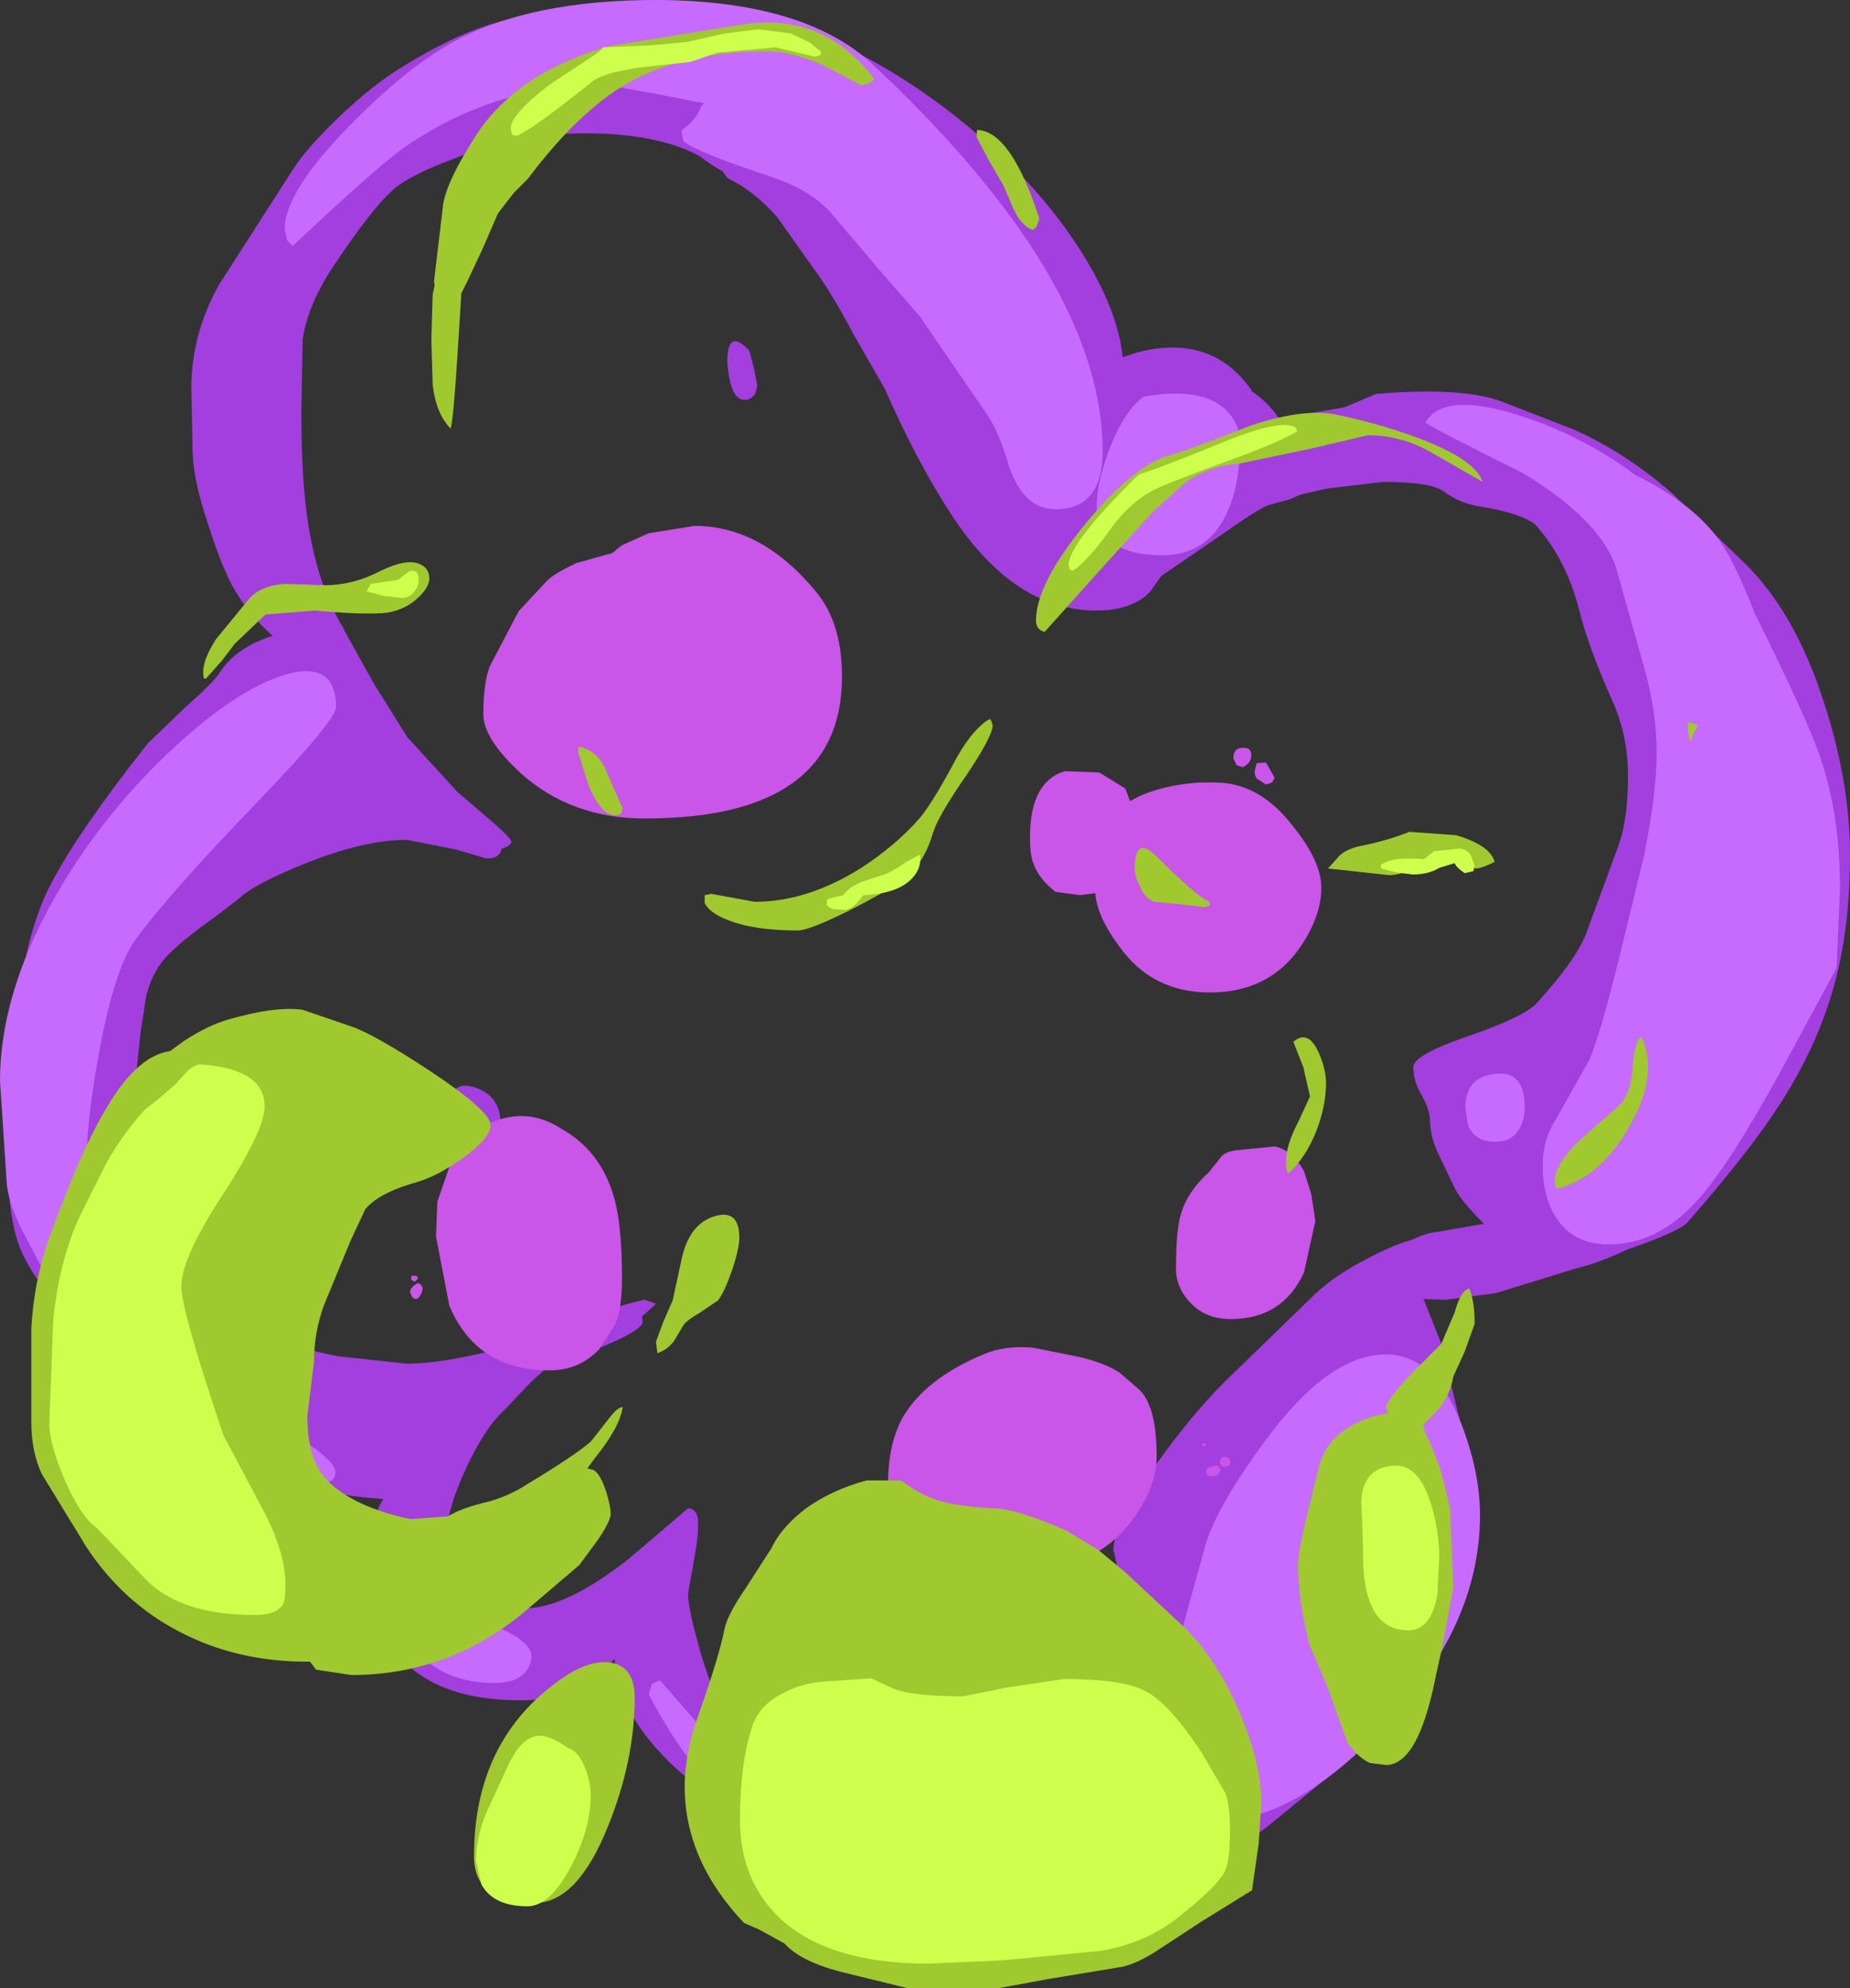 <?xml version="1.0" encoding="UTF-8" standalone="no"?>
<svg xmlns:xlink="http://www.w3.org/1999/xlink" height="149.15px" width="138.75px" xmlns="http://www.w3.org/2000/svg">
  <rect width="100%" height="100%" fill="#333333" stroke="none"/>
  <g transform="matrix(1.0, 0.0, 0.0, 1.0, 68.6, 70.4)">
    <path d="M-51.05 39.15 Q-55.6 36.75 -61.8 30.35 -65.8 26.2 -67.0 23.45 -68.0 21.15 -68.0 16.85 -68.0 1.95 -64.75 -4.15 -62.65 -8.15 -57.5 -14.65 L-54.75 -17.3 Q-52.55 -19.25 -52.15 -19.9 -50.9 -21.85 -48.15 -22.7 -49.9 -24.25 -51.0 -26.15 -51.95 -27.75 -53.05 -31.25 -54.05 -34.25 -54.15 -36.35 L-54.25 -41.3 Q-54.25 -45.3 -52.2 -49.0 L-46.75 -57.5 Q-45.7 -59.2 -43.25 -61.55 -40.65 -64.05 -38.4 -65.4 -34.85 -67.6 -31.9 -68.55 -27.7 -69.85 -21.0 -70.25 -7.55 -70.7 4.5 -60.5 9.55 -56.25 12.6 -51.35 15.25 -47.1 15.6 -43.6 L16.65 -43.95 Q22.35 -45.45 25.35 -41.0 26.7 -40.1 27.7 -38.45 L28.75 -39.25 32.25 -39.85 34.6 -40.85 Q41.15 -41.4 44.1 -40.25 L49.25 -38.25 Q53.1 -36.6 56.75 -33.45 L62.15 -28.25 Q66.05 -24.5 68.25 -17.55 70.15 -11.65 70.15 -6.25 70.15 -1.2 69.15 2.8 67.95 7.6 65.1 12.1 62.85 15.7 58.0 21.25 57.45 21.95 53.4 23.35 51.3 24.35 49.6 24.75 L43.6 26.6 39.85 27.1 38.15 27.05 38.25 27.25 39.5 30.4 41.05 36.85 Q41.65 40.05 41.65 43.15 41.65 46.7 39.7 51.15 37.95 55.1 35.1 58.9 33.85 60.55 31.25 62.7 L26.6 66.5 Q25.0 67.9 19.4 70.1 13.35 72.25 11.6 72.25 6.8 72.25 2.35 71.1 L-1.75 69.85 Q-4.45 69.6 -7.25 68.45 L-12.65 65.85 Q-17.1 63.55 -19.85 60.2 -22.45 56.95 -22.5 54.05 L-22.95 54.5 Q-25.65 57.15 -29.5 57.15 -36.55 57.15 -39.3 53.0 -40.75 50.8 -40.75 48.2 L-40.6 44.25 Q-40.4 42.85 -39.85 42.05 -46.35 41.6 -51.05 39.15 M-42.9 -23.4 L-42.8 -23.15 -40.55 -19.1 -38.05 -15.1 -34.3 -11.0 -32.2 -9.2 Q-30.25 -7.55 -30.25 -7.25 -30.25 -7.0 -30.9 -6.75 L-31.0 -6.7 Q-31.1 -6.0 -32.1 -6.0 L-34.5 -6.7 -38.1 -7.4 Q-41.35 -7.4 -45.9 -5.55 -49.45 -4.1 -50.5 -3.15 -51.2 -2.55 -53.6 -0.8 -55.85 0.9 -56.55 1.9 -57.3 2.9 -57.65 4.4 L-58.05 7.0 -58.55 11.75 Q-58.55 14.9 -58.0 17.05 -57.25 19.95 -55.25 22.35 L-50.5 27.6 -47.0 30.25 Q-46.1 30.8 -43.15 31.35 L-38.1 31.9 Q-34.95 31.9 -28.9 30.2 L-26.4 29.5 Q-23.55 27.8 -20.25 27.1 L-19.4 27.4 -20.45 28.35 -20.4 28.75 Q-20.4 29.7 -27.55 32.15 L-28.8 33.3 -30.75 35.35 Q-32.2 36.65 -33.65 39.75 -35.05 42.8 -35.05 44.4 -33.45 50.25 -29.25 50.25 -26.15 50.25 -21.4 46.5 L-17.0 42.75 Q-16.4 42.75 -16.25 43.55 L-16.25 44.4 Q-16.25 45.15 -17.0 49.15 -17.0 50.35 -15.9 54.1 L-14.5 58.25 -10.65 62.15 Q-5.8 65.85 0.1 65.85 3.85 65.85 7.3 64.3 L10.1 62.65 Q12.0 61.85 12.85 60.65 L13.75 58.75 15.2 54.7 Q15.75 52.75 15.75 50.85 15.75 49.3 15.4 48.05 L15.0 46.25 15.0 46.15 14.9 45.95 Q14.9 43.9 18.15 39.4 20.75 35.75 23.25 33.25 L29.85 26.85 Q31.7 25.0 35.4 23.3 36.5 22.8 37.3 22.6 38.3 22.1 39.25 22.0 L42.7 21.4 42.6 21.3 Q40.8 19.5 40.4 18.5 L39.25 16.1 Q38.65 14.8 38.65 13.65 38.65 12.9 38.05 11.8 37.4 10.75 37.4 9.65 37.4 8.75 41.3 7.4 45.7 5.9 46.65 4.85 49.85 1.35 50.5 -0.75 L52.85 -7.15 Q53.5 -9.1 53.5 -12.2 53.5 -15.25 52.3 -17.9 50.55 -21.8 49.85 -24.6 48.85 -28.55 46.45 -31.15 L45.8 -31.5 Q44.6 -32.05 42.4 -32.4 40.85 -32.65 39.65 -33.55 38.7 -34.25 35.15 -34.25 L30.9 -33.75 28.95 -33.3 28.15 -32.95 26.5 -32.5 Q25.7 -32.2 22.6 -30.0 L18.5 -27.2 17.65 -26.0 Q16.3 -24.6 13.6 -24.6 7.45 -24.6 2.75 -31.8 0.25 -35.6 -2.25 -41.25 L-4.6 -45.35 Q-6.05 -48.1 -7.15 -49.65 L-10.3 -54.1 Q-12.0 -56.05 -14.05 -57.05 L-14.4 -57.55 Q-15.15 -57.95 -16.15 -58.7 -19.3 -60.4 -24.75 -60.4 -29.7 -60.4 -34.55 -58.5 -38.05 -57.2 -39.25 -56.05 -40.85 -54.55 -43.55 -50.5 -45.5 -47.6 -45.9 -44.95 L-46.0 -39.45 Q-46.0 -34.4 -45.5 -31.2 -44.8 -26.6 -42.95 -23.45 L-42.9 -23.4 M23.25 -8.25 Q23.25 -7.0 22.0 -7.0 20.75 -7.0 20.1 -8.25 L19.75 -9.4 Q19.75 -11.25 21.5 -10.7 23.25 -10.15 23.25 -8.25 M-11.8 -41.45 L-11.95 -40.9 Q-12.25 -40.4 -12.75 -40.4 -13.85 -40.4 -14.05 -43.25 -14.05 -45.85 -12.4 -44.1 L-12.05 -42.75 -11.8 -41.45 M-31.05 13.95 Q-31.05 15.85 -32.6 15.85 -34.05 15.85 -34.8 12.55 -34.8 10.55 -32.9 11.2 -31.05 11.85 -31.05 13.95" fill="#a23fde" fill-rule="evenodd" stroke="none"/>
    <path d="M24.4 -37.1 Q24.4 -34.5 23.7 -32.6 22.3 -28.75 18.55 -28.75 13.65 -28.75 13.65 -32.45 13.65 -34.15 14.6 -36.7 15.75 -39.65 17.2 -40.65 21.2 -41.35 23.05 -39.9 24.4 -38.85 24.4 -37.1 M14.1 -36.55 Q14.1 -32.2 10.55 -32.2 8.15 -32.2 7.05 -35.5 6.35 -37.9 5.5 -39.2 L0.4 -46.65 -2.65 -50.15 -6.0 -54.1 Q-7.55 -56.05 -10.65 -57.1 -15.35 -58.65 -16.9 -59.5 L-17.35 -59.8 -17.5 -60.6 -16.9 -61.1 Q-16.25 -61.7 -16.0 -62.45 L-15.8 -62.65 -19.35 -63.35 -23.25 -64.05 Q-31.35 -64.05 -38.05 -59.5 -40.0 -58.2 -46.65 -51.95 L-47.05 -52.35 -47.25 -53.2 Q-47.25 -56.0 -42.4 -60.95 -38.2 -65.25 -34.7 -67.2 -28.85 -70.45 -19.1 -70.4 -8.5 -70.3 -3.4 -65.8 14.1 -49.5 14.1 -36.55 M69.4 -3.75 L69.15 2.2 64.9 10.05 Q61.0 17.15 58.65 19.7 55.7 22.95 52.05 22.95 48.95 22.95 47.7 20.2 47.1 18.8 47.1 17.05 47.1 15.1 48.1 13.55 L50.6 9.1 Q51.45 7.1 52.85 1.4 L54.7 -6.2 Q55.65 -10.9 55.65 -14.0 55.65 -16.9 54.75 -20.2 L52.75 -27.3 Q51.8 -31.2 45.55 -34.95 39.1 -38.15 38.3 -38.7 39.65 -41.05 45.3 -39.25 50.15 -37.7 54.0 -34.8 58.55 -32.55 60.5 -29.65 61.65 -27.9 63.0 -24.4 66.95 -16.45 67.9 -13.65 69.4 -9.3 69.4 -3.75 M45.75 12.65 Q45.75 13.65 45.3 14.35 44.75 15.25 43.55 15.25 42.0 15.25 41.5 14.0 L41.3 12.7 Q41.3 10.4 43.55 10.15 45.75 9.9 45.75 12.65 M35.35 31.2 Q38.95 31.2 41.0 36.4 42.4 40.05 42.4 43.25 42.4 51.65 35.1 59.25 28.45 66.15 22.95 66.15 19.05 66.15 18.05 64.1 L17.75 61.95 Q17.75 59.95 21.7 45.9 22.45 42.9 26.2 37.8 31.0 31.2 35.35 31.2 M-43.4 -17.35 Q-43.4 -16.4 -48.95 -10.6 -55.9 -3.4 -58.45 0.1 -60.0 2.25 -61.15 8.45 -62.15 13.8 -62.15 17.65 -62.15 18.9 -59.85 23.75 L-57.1 29.1 Q-55.4 32.25 -49.1 35.7 -43.45 38.85 -43.45 40.0 -43.45 40.6 -43.9 40.75 L-44.95 40.85 Q-48.3 40.85 -54.2 37.8 -59.2 35.2 -59.95 34.2 -63.3 29.6 -64.65 26.25 L-66.75 22.25 Q-68.0 19.9 -68.1 18.25 L-68.6 10.7 Q-68.6 4.3 -64.65 -2.8 -61.25 -8.9 -56.0 -13.9 -51.1 -18.55 -47.35 -19.75 -43.4 -20.95 -43.4 -17.35 M-28.75 53.8 Q-28.75 54.6 -29.3 55.15 -30.0 55.85 -31.5 55.85 -35.95 55.85 -38.2 52.4 -39.55 50.25 -39.55 48.65 -39.55 46.6 -38.65 45.25 -37.7 43.8 -37.15 47.4 -36.9 49.55 -32.8 51.05 -28.75 52.5 -28.75 53.8 M-19.1 55.65 L-16.0 59.2 Q-13.75 61.8 -11.9 63.0 L-9.75 64.35 -5.65 65.5 Q-3.9 65.9 -2.85 66.8 -1.7 67.75 -2.0 68.8 L-2.95 68.85 -4.2 68.95 Q-13.5 68.95 -19.95 56.7 L-19.7 55.9 -19.1 55.65" fill="#c76bff" fill-rule="evenodd" stroke="none"/>
    <path d="M27.0 -12.05 L26.8 -11.7 26.35 -11.55 25.65 -12.0 Q25.5 -12.2 25.5 -12.55 L25.65 -13.15 26.35 -13.2 27.0 -12.05 M25.25 -13.75 Q25.25 -13.15 24.6 -12.85 L24.15 -13.0 23.9 -13.5 Q23.9 -14.3 24.6 -14.3 25.25 -14.35 25.25 -13.75 M22.8 39.55 L22.95 39.85 Q22.8 40.35 22.35 40.35 L21.95 40.3 21.85 40.0 Q21.85 39.55 22.8 39.55 M23.55 38.95 L23.7 39.25 23.6 39.55 23.15 39.65 Q22.9 39.55 22.9 39.25 22.9 38.75 23.55 38.95 M21.9 37.95 L21.75 38.1 21.6 38.05 21.6 37.85 21.9 37.95 M-37.35 25.3 L-37.25 25.5 -37.5 25.75 -37.75 25.6 -37.75 25.3 -37.35 25.3 M-37.25 25.85 L-37.05 25.95 -36.9 26.2 Q-36.9 26.55 -37.2 26.95 L-37.4 27.05 -37.65 26.95 -37.85 26.55 Q-37.85 26.15 -37.25 25.85" fill="#ca55e9" fill-rule="evenodd" stroke="none"/>
    <path d="M12.4 -3.25 L10.55 -3.5 Q9.25 -4.55 8.9 -5.65 8.65 -6.25 8.65 -7.6 8.65 -11.75 11.25 -12.55 L13.85 -12.45 15.8 -11.25 16.15 -10.3 Q18.1 -11.45 21.3 -11.7 L22.55 -11.7 Q25.85 -11.7 28.35 -8.45 30.5 -5.8 30.5 -3.8 30.5 -1.7 28.95 0.6 26.6 4.05 22.15 4.05 17.8 4.05 15.35 0.6 13.65 -1.7 13.55 -3.4 L12.4 -3.25 M18.15 38.85 Q18.15 41.2 16.3 43.65 13.5 47.45 7.8 47.45 4.45 47.45 2.3 46.35 L-0.3 44.5 Q-1.55 43.6 -1.85 42.6 L-2.0 41.0 Q-2.0 37.85 -0.85 35.85 0.85 33.0 5.15 31.2 6.75 30.5 8.9 30.7 L12.4 31.4 Q14.25 31.85 15.35 32.55 L16.85 33.85 Q18.15 35.1 18.15 38.85 M30.05 21.2 L29.2 25.05 Q27.6 28.55 23.7 28.55 21.85 28.55 20.7 27.35 19.6 26.2 19.6 24.8 19.6 21.9 19.95 20.75 20.4 19.05 22.05 17.55 L22.85 16.55 Q23.15 16.05 24.0 15.9 L27.0 15.6 Q28.3 15.85 29.2 17.45 L29.75 19.2 30.05 21.2 M-16.5 -30.95 Q-11.3 -30.95 -7.15 -25.7 -5.45 -23.4 -5.45 -19.65 -5.45 -9.0 -20.25 -9.0 -25.75 -9.0 -29.55 -12.4 -32.35 -15.0 -32.35 -16.8 -32.35 -19.2 -31.85 -20.45 L-29.7 -24.55 -27.75 -26.65 Q-27.3 -27.25 -25.4 -28.15 L-23.1 -28.8 Q-22.65 -28.85 -22.4 -29.15 L-21.95 -29.5 -19.95 -30.4 -16.5 -30.95 M-21.95 25.5 Q-21.95 27.95 -22.55 29.1 L-23.65 30.8 Q-25.15 32.4 -27.4 32.4 -32.85 32.4 -34.9 27.55 L-35.9 22.35 -35.8 19.75 -34.75 16.7 Q-34.05 14.9 -31.85 13.85 -29.05 12.6 -26.45 14.3 -23.45 16.0 -22.5 19.6 -21.95 21.65 -21.95 25.5" fill="#ca55e9" fill-rule="evenodd" stroke="none"/>
    <path d="M9.35 -54.0 L9.15 -53.4 8.85 -53.15 Q8.0 -53.45 7.4 -54.75 L6.65 -56.5 5.6 -58.3 4.65 -60.1 Q4.65 -60.75 4.75 -60.65 7.25 -60.5 9.35 -54.0 M42.6 -34.25 L38.85 -36.4 Q36.55 -37.75 34.0 -37.75 L29.5 -36.7 24.25 -35.6 Q22.15 -35.5 20.3 -34.2 L17.85 -32.0 13.6 -27.3 9.75 -23.0 Q9.1 -23.15 9.1 -23.85 9.1 -26.6 12.8 -31.1 16.45 -35.5 19.1 -36.25 20.75 -36.7 25.25 -38.5 29.4 -39.85 31.85 -39.25 35.3 -38.5 38.0 -37.45 42.05 -35.9 42.6 -34.25 M43.5 -5.75 Q42.5 -5.25 42.1 -5.25 L40.65 -5.6 39.25 -6.0 37.5 -5.25 Q36.35 -4.75 35.6 -4.75 L31.0 -5.25 31.85 -6.2 Q32.3 -6.65 33.25 -6.9 35.35 -7.3 37.1 -8.0 L40.6 -7.75 Q43.15 -7.0 43.5 -5.75 M58.75 -16.0 L58.45 -15.45 58.25 -14.9 58.1 -14.9 58.0 -15.75 58.0 -16.25 58.75 -16.0 M5.5 -16.4 L5.7 -16.45 5.85 -16.0 Q5.85 -15.2 3.95 -12.35 1.8 -9.25 1.4 -8.0 1.0 -6.65 0.45 -5.85 L-1.5 -4.0 Q-2.55 -3.3 -5.0 -2.05 -7.95 -0.6 -8.75 -0.6 -12.1 -0.6 -14.05 -1.4 -15.35 -1.9 -15.75 -2.65 L-15.75 -3.25 -15.25 -3.35 -12.0 -2.75 Q-8.05 -2.75 -4.0 -5.3 -1.4 -7.0 0.35 -9.0 1.25 -10.05 2.85 -13.0 4.1 -15.45 5.5 -16.4 M22.1 -2.75 L22.15 -2.5 21.75 -2.35 20.05 -2.55 18.0 -2.75 Q17.35 -2.9 16.9 -3.9 16.5 -4.7 16.5 -5.2 16.5 -7.8 18.15 -6.15 21.15 -3.15 22.1 -2.75 M30.85 10.85 Q30.85 12.6 30.1 14.5 29.3 16.5 28.0 17.65 27.85 17.35 27.85 16.75 27.85 15.5 28.75 13.8 L29.65 11.85 29.15 9.65 28.4 7.75 Q29.5 6.8 30.3 8.55 30.85 9.8 30.85 10.85 M21.5 73.75 L18.45 75.75 Q16.75 76.9 15.5 77.15 L10.05 78.05 6.25 78.75 -0.5 78.75 -5.6 77.5 Q-8.6 76.7 -9.75 75.4 L-11.65 74.35 -12.8 73.85 Q-17.25 69.15 -17.25 63.6 -17.25 61.1 -16.15 58.05 -14.65 53.8 -14.25 51.75 -14.0 50.65 -12.65 48.7 L-10.75 45.75 Q-10.0 44.15 -8.15 42.75 -6.2 41.35 -3.6 40.65 L-1.05 40.65 Q0.3 41.6 1.2 41.95 2.8 42.6 6.0 42.75 7.7 42.8 11.35 44.4 L13.75 45.85 15.75 47.5 19.5 51.0 Q22.4 53.5 24.3 57.9 26.0 61.8 26.0 64.9 L25.8 67.9 25.3 71.4 21.5 73.75 M41.6 26.25 Q42.0 27.25 42.0 28.9 L41.25 31.0 40.4 32.85 Q40.15 34.4 39.1 35.5 L38.15 36.5 38.25 37.0 38.65 37.8 39.4 39.75 39.8 41.25 40.15 42.75 40.4 48.65 39.6 53.0 39.05 55.5 Q37.75 62.0 35.35 62.0 L34.15 61.85 Q33.25 61.45 32.45 60.3 L30.95 56.1 29.6 52.95 Q28.75 49.55 28.75 46.95 28.75 46.1 29.45 43.15 L30.25 39.9 Q30.85 36.9 34.55 35.8 L35.5 35.6 35.35 35.2 Q35.35 34.65 37.4 32.5 L39.5 30.4 40.5 28.05 Q40.95 26.4 41.6 26.25 M54.5 7.35 Q55.0 8.4 55.0 9.7 55.0 11.85 53.3 14.6 51.25 17.95 48.25 18.75 L48.05 18.65 48.0 18.2 Q48.0 17.05 49.7 15.3 L52.75 12.6 Q53.75 11.7 53.85 9.6 54.0 7.65 54.5 7.35 M-3.05 -64.5 Q-3.15 -64.25 -3.5 -64.15 L-4.0 -64.0 -6.65 -65.4 Q-9.05 -66.55 -11.15 -66.55 -17.35 -66.55 -21.55 -64.15 -25.25 -62.0 -29.0 -57.0 L-30.05 -55.95 -31.25 -54.4 -32.4 -51.75 -33.55 -49.3 -34.0 -48.4 -34.3 -43.6 Q-34.6 -38.95 -34.8 -38.25 -35.9 -39.35 -36.15 -41.55 L-36.25 -44.95 -36.15 -48.3 -36.0 -49.0 -36.05 -49.3 -35.4 -54.75 Q-35.3 -56.5 -32.9 -60.25 -29.8 -65.0 -22.85 -66.95 L-13.0 -68.55 Q-6.9 -69.55 -3.05 -64.5 M-36.4 -27.0 Q-36.4 -26.4 -37.15 -25.65 -38.0 -24.8 -39.25 -24.5 -40.55 -24.2 -45.0 -24.6 L-48.7 -24.3 -51.0 -22.1 -51.95 -20.85 -53.15 -19.5 -53.3 -19.5 Q-53.6 -20.6 -52.4 -22.45 L-49.9 -25.5 Q-49.0 -26.5 -47.2 -26.6 L-44.25 -26.5 Q-42.1 -26.5 -40.0 -27.6 -38.15 -28.5 -37.15 -28.1 -36.4 -27.8 -36.4 -27.0 M-21.9 -9.75 L-22.0 -9.4 Q-22.1 -9.25 -22.5 -9.25 -23.55 -9.25 -24.5 -11.6 L-25.25 -14.0 -25.2 -14.4 -25.15 -14.4 Q-23.6 -14.0 -23.05 -12.35 L-21.9 -9.75 M-45.6 54.25 Q-50.85 54.25 -55.15 52.0 -59.4 49.8 -62.15 45.6 L-65.45 40.2 Q-66.25 38.55 -66.25 36.25 L-66.25 29.25 Q-66.05 25.5 -64.75 22.0 -62.5 15.95 -60.9 13.2 -58.45 8.8 -55.85 8.45 L-54.75 7.65 Q-52.95 6.5 -51.55 6.1 -47.95 5.05 -45.9 5.35 L-42.25 6.6 Q-40.6 7.15 -36.4 9.9 -31.8 12.95 -31.8 14.0 -31.8 14.95 -33.85 16.45 -35.75 17.8 -37.25 18.25 -40.15 19.05 -41.2 20.3 L-42.3 22.65 -44.3 27.5 Q-45.05 29.55 -45.05 31.75 L-45.55 35.8 Q-45.55 39.1 -44.1 40.6 -42.2 42.6 -37.85 43.55 L-37.8 43.55 -35.0 43.35 Q-34.15 42.8 -32.4 42.35 -30.6 41.95 -29.0 40.9 -25.45 38.75 -24.3 37.75 L-23.0 36.1 Q-22.3 35.15 -21.9 35.15 -22.1 36.65 -24.0 39.0 L-24.55 39.75 -24.15 39.85 Q-23.65 40.0 -23.15 41.45 -22.8 42.6 -22.8 43.15 -22.8 43.7 -23.75 45.1 L-25.15 47.0 -29.25 50.5 Q-34.95 55.25 -42.25 55.25 L-44.9 54.85 -45.35 54.25 -45.6 54.25 M-13.15 22.45 Q-13.15 23.25 -13.7 24.9 -14.3 26.6 -14.75 27.15 L-16.15 28.1 Q-17.2 28.7 -17.4 29.1 L-18.05 30.2 Q-18.6 30.9 -19.3 31.1 L-19.4 30.25 -18.85 28.75 -18.15 27.15 -17.5 24.15 Q-16.95 21.45 -15.05 20.85 -13.15 20.25 -13.15 22.45 M-21.0 56.95 Q-21.0 61.65 -23.0 66.6 -25.3 72.35 -28.5 72.35 -33.05 72.35 -33.05 68.85 -33.05 60.45 -27.0 55.9 -24.65 54.1 -22.9 54.3 -21.0 54.55 -21.0 56.95" fill="#9fc92e" fill-rule="evenodd" stroke="none"/>
    <path d="M28.6 -38.3 L28.7 -38.05 Q27.4 -37.25 23.7 -35.9 19.3 -34.3 18.15 -33.75 16.25 -32.85 14.75 -30.8 13.05 -28.4 11.9 -27.6 L11.65 -27.65 11.55 -28.0 Q11.55 -29.65 16.8 -34.8 18.95 -35.5 23.8 -37.5 27.75 -39.0 28.6 -38.3 M40.9 -6.75 Q41.5 -6.65 41.75 -6.15 L42.0 -5.45 41.9 -5.05 41.25 -4.9 Q40.6 -5.35 40.5 -5.65 L39.35 -5.3 Q38.55 -4.8 37.35 -4.8 L36.15 -4.95 35.0 -5.25 34.95 -5.5 Q35.7 -6.15 38.2 -5.95 L38.95 -6.55 40.9 -6.75 M36.15 39.55 Q37.95 39.55 38.85 42.85 39.3 44.55 39.35 46.25 L39.2 49.25 Q38.7 51.9 37.05 51.9 33.9 51.9 33.65 47.1 L33.6 44.7 33.5 42.3 Q33.5 41.45 33.8 40.85 34.4 39.55 36.15 39.55 M3.65 56.85 L6.85 56.2 11.2 55.55 Q15.6 55.55 17.3 56.45 19.05 57.35 21.45 60.95 L23.3 64.1 Q23.65 65.1 23.65 66.8 23.65 69.25 23.25 70.0 22.7 71.1 19.8 73.4 17.3 75.4 13.9 75.95 L6.65 76.65 1.1 76.9 Q-7.8 76.9 -11.25 72.2 -13.1 69.65 -13.1 66.15 -13.1 61.85 -12.15 59.0 -11.6 57.45 -9.75 56.55 -8.5 55.9 -6.95 55.75 L-3.25 55.5 -1.75 56.2 Q-0.35 56.85 3.65 56.85 M-7.0 -66.5 L-7.1 -66.25 -7.5 -66.15 -10.45 -66.85 -14.8 -66.45 -16.85 -65.75 -20.1 -65.4 Q-23.05 -65.05 -24.1 -64.35 -28.5 -60.8 -29.85 -60.2 L-30.2 -60.3 -30.3 -60.75 Q-30.3 -61.8 -27.45 -64.0 L-23.75 -66.45 -23.35 -66.85 -19.8 -67.0 -17.1 -67.25 -14.2 -67.9 -11.75 -68.2 -9.3 -67.9 -7.85 -67.2 -7.0 -66.5 M-37.2 -26.9 Q-37.2 -26.45 -37.5 -26.05 -37.85 -25.55 -38.45 -25.55 L-39.85 -25.7 -41.1 -26.05 -40.8 -26.6 -38.75 -26.9 -37.9 -27.55 Q-37.2 -27.75 -37.2 -26.9 M0.4 -6.3 Q0.55 -5.25 -0.25 -4.45 -1.35 -3.35 -3.85 -3.25 -4.65 -2.15 -5.25 -2.15 L-6.1 -2.2 Q-6.45 -2.3 -6.6 -2.55 L-6.55 -2.95 -5.35 -3.25 Q-4.85 -3.95 -3.8 -4.3 L-2.15 -4.85 Q-1.55 -5.1 -0.7 -5.7 L0.4 -6.3 M-48.75 12.6 Q-48.75 14.35 -51.85 19.15 -55.0 23.95 -55.0 26.1 -55.0 27.9 -51.85 37.25 L-48.85 42.9 Q-47.2 46.05 -47.2 48.4 -47.2 49.6 -47.35 49.9 -47.8 50.75 -49.5 50.75 -54.85 50.75 -57.5 48.25 L-61.35 44.2 Q-62.5 43.45 -63.75 40.6 -64.9 37.9 -64.9 36.4 L-64.6 28.5 Q-64.1 23.95 -62.55 20.7 L-60.6 16.8 Q-59.3 14.55 -57.75 12.85 L-56.55 11.9 -55.45 10.95 -54.6 10.0 Q-53.95 9.4 -53.5 9.45 -48.75 9.8 -48.75 12.6 M-24.3 64.25 Q-24.3 66.85 -25.8 69.65 -27.35 72.6 -29.05 72.6 -31.6 72.6 -32.5 70.95 L-32.9 69.2 Q-32.9 67.55 -32.2 65.75 L-30.5 62.05 Q-29.5 59.9 -28.2 59.8 -27.4 59.75 -25.95 60.75 -25.15 61.0 -24.65 62.4 -24.3 63.4 -24.3 64.25" fill="#cfff4d" fill-rule="evenodd" stroke="none"/>
  </g>
</svg>
